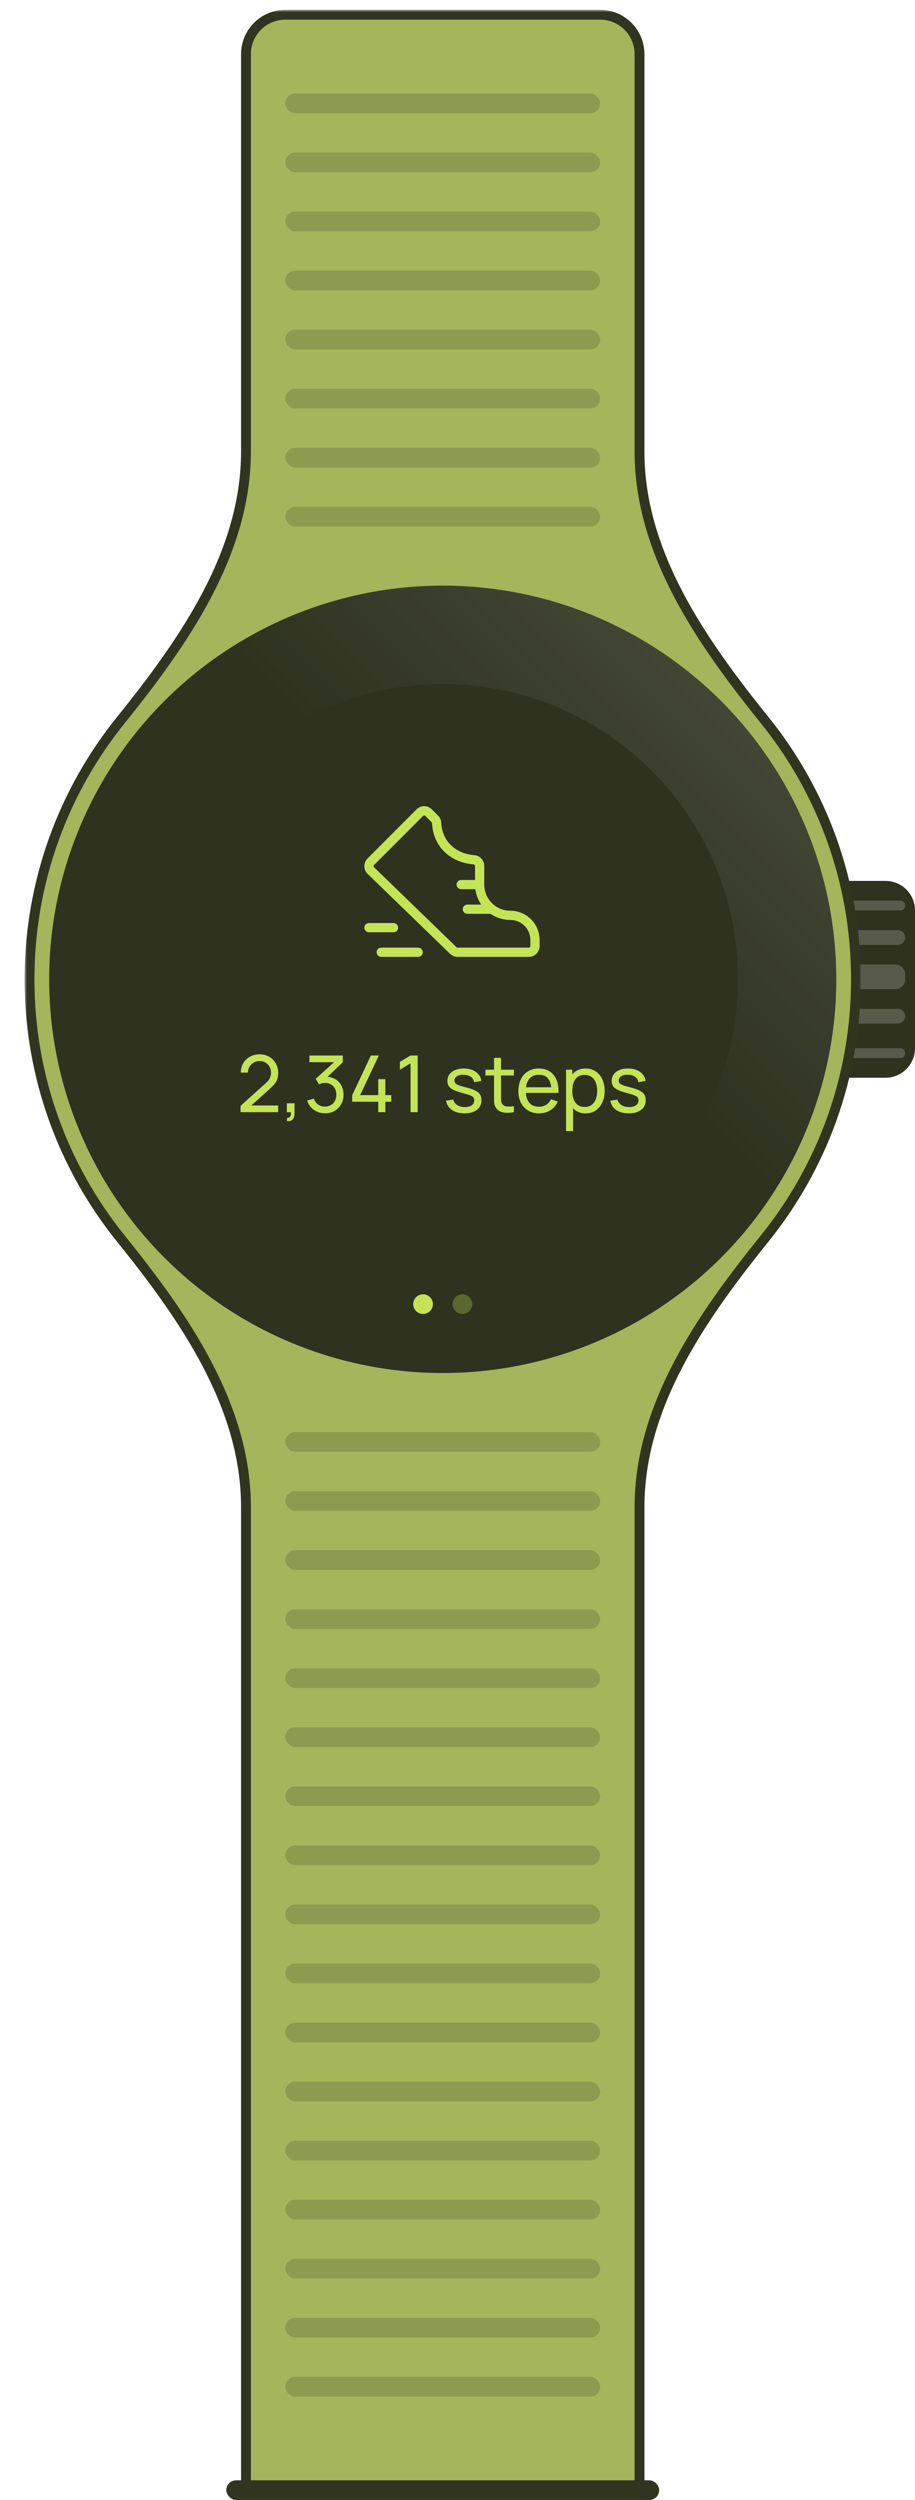 <svg width="186" height="508" viewBox="0 0 186 508" fill="none" xmlns="http://www.w3.org/2000/svg">
<g filter="url(#filter0_d_151_3068)">
<path d="M164 177H178C181.314 177 184 179.686 184 183V211C184 214.314 181.314 217 178 217H164V177Z" fill="#2E321F"/>
<path opacity="0.2" d="M166 182C166 181.448 166.448 181 167 181H181C181.552 181 182 181.448 182 182V182C182 182.552 181.552 183 181 183H167C166.448 183 166 182.552 166 182V182Z" fill="white"/>
<path opacity="0.2" d="M166 188.5C166 187.672 166.672 187 167.5 187H180.5C181.328 187 182 187.672 182 188.5V188.5C182 189.328 181.328 190 180.5 190H167.5C166.672 190 166 189.328 166 188.5V188.5Z" fill="white"/>
<path opacity="0.2" d="M166 196C166 194.895 166.895 194 168 194H180C181.105 194 182 194.895 182 196V197C182 198.105 181.105 199 180 199H168C166.895 199 166 198.105 166 197V196Z" fill="white"/>
<path opacity="0.2" d="M166 204.5C166 203.672 166.672 203 167.5 203H180.5C181.328 203 182 203.672 182 204.5V204.5C182 205.328 181.328 206 180.5 206H167.5C166.672 206 166 205.328 166 204.5V204.5Z" fill="white"/>
<path opacity="0.2" d="M166 212C166 211.448 166.448 211 167 211H181C181.552 211 182 211.448 182 212V212C182 212.552 181.552 213 181 213H167C166.448 213 166 212.552 166 212V212Z" fill="white"/>
<mask id="path-7-outside-1_151_3068" maskUnits="userSpaceOnUse" x="3" y="0" width="170" height="506" fill="black">
<rect fill="white" x="3" width="170" height="506"/>
<path fill-rule="evenodd" clip-rule="evenodd" d="M56 1C51.582 1 48 4.582 48 9L48 89V89.788C48 110.326 35.456 128.332 22.567 144.322C10.953 158.73 4 177.053 4 197C4 216.947 10.953 235.27 22.567 249.678C35.456 265.668 48 283.674 48 304.212V305L48 505H128L128 305V304.212C128 283.674 140.544 265.668 153.434 249.678C165.047 235.27 172 216.947 172 197C172 177.053 165.047 158.73 153.434 144.322C140.544 128.332 128 110.326 128 89.788V89V9C128 4.582 124.418 1 120 1L56 1Z"/>
</mask>
<path fill-rule="evenodd" clip-rule="evenodd" d="M56 1C51.582 1 48 4.582 48 9L48 89V89.788C48 110.326 35.456 128.332 22.567 144.322C10.953 158.73 4 177.053 4 197C4 216.947 10.953 235.27 22.567 249.678C35.456 265.668 48 283.674 48 304.212V305L48 505H128L128 305V304.212C128 283.674 140.544 265.668 153.434 249.678C165.047 235.27 172 216.947 172 197C172 177.053 165.047 158.73 153.434 144.322C140.544 128.332 128 110.326 128 89.788V89V9C128 4.582 124.418 1 120 1L56 1Z" fill="#A4B55B"/>
<path d="M22.567 144.322L23.345 144.95L23.345 144.95L22.567 144.322ZM22.567 249.678L21.788 250.305L21.788 250.305L22.567 249.678ZM48 505H47V506H48V505ZM128 505V506H129V505H128ZM153.434 249.678L154.212 250.305L154.212 250.305L153.434 249.678ZM153.434 144.322L154.212 143.695L154.212 143.695L153.434 144.322ZM49 9C49 5.134 52.134 2 56 2V0C51.029 0 47 4.029 47 9H49ZM49 89L49 9H47L47 89H49ZM47 89V89.788H49V89H47ZM47 89.788C47 109.937 34.686 127.694 21.788 143.695L23.345 144.95C36.225 128.971 49 110.715 49 89.788H47ZM21.788 143.695C10.036 158.274 3 176.817 3 197H5C5 177.29 11.869 159.186 23.345 144.95L21.788 143.695ZM3 197C3 217.183 10.036 235.726 21.788 250.305L23.345 249.05C11.869 234.814 5 216.71 5 197H3ZM21.788 250.305C34.686 266.306 47 284.063 47 304.212H49C49 283.285 36.225 265.029 23.345 249.05L21.788 250.305ZM47 304.212V305H49V304.212H47ZM49 505L49 305H47L47 505H49ZM128 504H48V506H128V504ZM127 305L127 505H129L129 305H127ZM129 305V304.212H127V305H129ZM129 304.212C129 284.063 141.314 266.306 154.212 250.305L152.655 249.05C139.775 265.029 127 283.285 127 304.212H129ZM154.212 250.305C165.964 235.726 173 217.183 173 197H171C171 216.71 164.131 234.814 152.655 249.05L154.212 250.305ZM173 197C173 176.817 165.964 158.274 154.212 143.695L152.655 144.95C164.131 159.186 171 177.29 171 197H173ZM154.212 143.695C141.314 127.694 129 109.937 129 89.788H127C127 110.715 139.775 128.971 152.655 144.95L154.212 143.695ZM129 89.788V89H127V89.788H129ZM127 9V89H129V9H127ZM120 2C123.866 2 127 5.134 127 9H129C129 4.029 124.971 0 120 0V2ZM56 2L120 2V0L56 0V2Z" fill="#31351F" mask="url(#path-7-outside-1_151_3068)"/>
<circle cx="88" cy="197" r="80" fill="#2E321F"/>
<circle opacity="0.3" cx="92" cy="263" r="2" fill="#C4E456"/>
<circle cx="84" cy="263" r="2" fill="#C4E456"/>
<path d="M46.894 223.992L46.902 222.712L52.014 218.112C52.44 217.728 52.726 217.365 52.87 217.024C53.019 216.677 53.094 216.323 53.094 215.96C53.094 215.517 52.992 215.117 52.79 214.76C52.587 214.403 52.31 214.12 51.958 213.912C51.611 213.704 51.216 213.6 50.774 213.6C50.315 213.6 49.907 213.709 49.55 213.928C49.192 214.141 48.91 214.427 48.702 214.784C48.499 215.141 48.4 215.531 48.406 215.952H46.95C46.95 215.227 47.118 214.587 47.454 214.032C47.79 213.472 48.246 213.035 48.822 212.72C49.403 212.4 50.062 212.24 50.798 212.24C51.512 212.24 52.152 212.405 52.718 212.736C53.283 213.061 53.728 213.507 54.054 214.072C54.384 214.632 54.55 215.267 54.55 215.976C54.55 216.477 54.486 216.912 54.358 217.28C54.235 217.648 54.043 217.989 53.782 218.304C53.52 218.613 53.192 218.944 52.798 219.296L48.55 223.112L48.366 222.632H54.55V223.992H46.894ZM56.304 225.792L56.392 225.128C56.616 225.144 56.784 225.101 56.896 225C57.008 224.899 57.08 224.76 57.112 224.584C57.144 224.408 57.149 224.213 57.128 224H56.304V222.192H57.872V224.24C57.872 224.8 57.733 225.221 57.456 225.504C57.184 225.787 56.8 225.883 56.304 225.792ZM64.077 224.224C63.506 224.224 62.975 224.12 62.485 223.912C61.994 223.699 61.57 223.4 61.213 223.016C60.861 222.627 60.602 222.165 60.437 221.632L61.805 221.24C61.981 221.773 62.274 222.179 62.685 222.456C63.096 222.733 63.557 222.869 64.069 222.864C64.538 222.853 64.944 222.747 65.285 222.544C65.632 222.336 65.898 222.053 66.085 221.696C66.277 221.339 66.373 220.925 66.373 220.456C66.373 219.741 66.159 219.163 65.733 218.72C65.306 218.272 64.746 218.048 64.053 218.048C63.861 218.048 63.658 218.075 63.445 218.128C63.237 218.181 63.042 218.256 62.861 218.352L62.173 217.224L66.445 213.36L66.629 213.84H60.893V212.48H67.685V213.848L64.045 217.336L64.029 216.832C64.791 216.779 65.458 216.904 66.029 217.208C66.6 217.512 67.042 217.947 67.357 218.512C67.677 219.077 67.837 219.725 67.837 220.456C67.837 221.192 67.671 221.843 67.341 222.408C67.01 222.973 66.562 223.419 65.997 223.744C65.431 224.064 64.791 224.224 64.077 224.224ZM74.893 224V221.88H69.597V220.528L73.397 212.48H75.013L71.213 220.528H74.893V217.288H76.333V220.528H77.533V221.88H76.333V224H74.893ZM81.456 224V214.056L79.288 215.368V213.776L81.456 212.48H82.904V224H81.456ZM92.415 224.232C91.386 224.232 90.541 224.008 89.879 223.56C89.223 223.107 88.821 222.475 88.671 221.664L90.127 221.432C90.245 221.901 90.514 222.275 90.935 222.552C91.357 222.824 91.879 222.96 92.503 222.96C93.095 222.96 93.559 222.837 93.895 222.592C94.231 222.347 94.399 222.013 94.399 221.592C94.399 221.347 94.343 221.149 94.231 221C94.119 220.845 93.887 220.701 93.535 220.568C93.189 220.435 92.663 220.275 91.959 220.088C91.197 219.885 90.597 219.675 90.159 219.456C89.722 219.237 89.41 218.984 89.223 218.696C89.037 218.408 88.943 218.059 88.943 217.648C88.943 217.141 89.082 216.699 89.359 216.32C89.637 215.936 90.023 215.64 90.519 215.432C91.021 215.224 91.602 215.12 92.263 215.12C92.919 215.12 93.506 215.224 94.023 215.432C94.541 215.64 94.957 215.936 95.271 216.32C95.591 216.699 95.781 217.141 95.839 217.648L94.383 217.912C94.314 217.448 94.09 217.083 93.711 216.816C93.338 216.549 92.855 216.408 92.263 216.392C91.703 216.371 91.247 216.469 90.895 216.688C90.549 216.907 90.375 217.203 90.375 217.576C90.375 217.784 90.439 217.963 90.567 218.112C90.701 218.261 90.943 218.403 91.295 218.536C91.653 218.669 92.17 218.821 92.847 218.992C93.61 219.184 94.21 219.395 94.647 219.624C95.09 219.848 95.405 220.115 95.591 220.424C95.778 220.728 95.871 221.104 95.871 221.552C95.871 222.384 95.565 223.04 94.951 223.52C94.338 223.995 93.493 224.232 92.415 224.232ZM102.46 224C101.948 224.101 101.441 224.141 100.94 224.12C100.444 224.104 100.001 224.005 99.612 223.824C99.222 223.637 98.926 223.349 98.724 222.96C98.553 222.619 98.46 222.275 98.444 221.928C98.433 221.576 98.428 221.179 98.428 220.736V212.96H99.852V220.672C99.852 221.024 99.854 221.325 99.86 221.576C99.87 221.827 99.926 222.043 100.028 222.224C100.22 222.565 100.524 222.765 100.94 222.824C101.361 222.883 101.868 222.867 102.46 222.776V224ZM96.676 216.536V215.36H102.46V216.536H96.676ZM107.598 224.24C106.75 224.24 106.009 224.053 105.374 223.68C104.745 223.301 104.254 222.776 103.902 222.104C103.55 221.427 103.374 220.637 103.374 219.736C103.374 218.792 103.548 217.976 103.894 217.288C104.241 216.595 104.724 216.061 105.342 215.688C105.966 215.309 106.697 215.12 107.534 215.12C108.404 215.12 109.142 215.32 109.75 215.72C110.364 216.12 110.822 216.691 111.126 217.432C111.436 218.173 111.569 219.056 111.526 220.08H110.086V219.568C110.07 218.507 109.854 217.715 109.438 217.192C109.022 216.664 108.404 216.4 107.582 216.4C106.702 216.4 106.033 216.683 105.574 217.248C105.116 217.813 104.886 218.624 104.886 219.68C104.886 220.699 105.116 221.488 105.574 222.048C106.033 222.608 106.686 222.888 107.534 222.888C108.105 222.888 108.601 222.757 109.022 222.496C109.444 222.235 109.774 221.859 110.014 221.368L111.382 221.84C111.046 222.603 110.54 223.195 109.862 223.616C109.19 224.032 108.436 224.24 107.598 224.24ZM104.406 220.08V218.936H110.79V220.08H104.406ZM117.041 224.24C116.23 224.24 115.548 224.04 114.993 223.64C114.438 223.235 114.017 222.688 113.729 222C113.446 221.307 113.305 220.531 113.305 219.672C113.305 218.803 113.446 218.024 113.729 217.336C114.017 216.648 114.438 216.107 114.993 215.712C115.553 215.317 116.238 215.12 117.049 215.12C117.849 215.12 118.537 215.32 119.113 215.72C119.694 216.115 120.14 216.656 120.449 217.344C120.758 218.032 120.913 218.808 120.913 219.672C120.913 220.536 120.758 221.312 120.449 222C120.14 222.688 119.694 223.235 119.113 223.64C118.537 224.04 117.846 224.24 117.041 224.24ZM113.065 227.84V215.36H114.337V221.72H114.497V227.84H113.065ZM116.865 222.936C117.436 222.936 117.908 222.792 118.281 222.504C118.654 222.216 118.934 221.827 119.121 221.336C119.308 220.84 119.401 220.285 119.401 219.672C119.401 219.064 119.308 218.515 119.121 218.024C118.94 217.533 118.657 217.144 118.273 216.856C117.894 216.568 117.412 216.424 116.825 216.424C116.265 216.424 115.801 216.563 115.433 216.84C115.065 217.112 114.79 217.493 114.609 217.984C114.428 218.469 114.337 219.032 114.337 219.672C114.337 220.301 114.425 220.864 114.601 221.36C114.782 221.851 115.06 222.237 115.433 222.52C115.806 222.797 116.284 222.936 116.865 222.936ZM125.806 224.232C124.777 224.232 123.931 224.008 123.27 223.56C122.614 223.107 122.211 222.475 122.062 221.664L123.518 221.432C123.635 221.901 123.905 222.275 124.326 222.552C124.747 222.824 125.27 222.96 125.894 222.96C126.486 222.96 126.95 222.837 127.286 222.592C127.622 222.347 127.79 222.013 127.79 221.592C127.79 221.347 127.734 221.149 127.622 221C127.51 220.845 127.278 220.701 126.926 220.568C126.579 220.435 126.054 220.275 125.35 220.088C124.587 219.885 123.987 219.675 123.55 219.456C123.113 219.237 122.801 218.984 122.614 218.696C122.427 218.408 122.334 218.059 122.334 217.648C122.334 217.141 122.473 216.699 122.75 216.32C123.027 215.936 123.414 215.64 123.91 215.432C124.411 215.224 124.993 215.12 125.654 215.12C126.31 215.12 126.897 215.224 127.414 215.432C127.931 215.64 128.347 215.936 128.662 216.32C128.982 216.699 129.171 217.141 129.23 217.648L127.774 217.912C127.705 217.448 127.481 217.083 127.102 216.816C126.729 216.549 126.246 216.408 125.654 216.392C125.094 216.371 124.638 216.469 124.286 216.688C123.939 216.907 123.766 217.203 123.766 217.576C123.766 217.784 123.83 217.963 123.958 218.112C124.091 218.261 124.334 218.403 124.686 218.536C125.043 218.669 125.561 218.821 126.238 218.992C127.001 219.184 127.601 219.395 128.038 219.624C128.481 219.848 128.795 220.115 128.982 220.424C129.169 220.728 129.262 221.104 129.262 221.552C129.262 222.384 128.955 223.04 128.342 223.52C127.729 223.995 126.883 224.232 125.806 224.232Z" fill="#C4E456"/>
<path d="M101.75 183.063C100.341 183.063 98.99 182.503 97.994 181.507C96.997 180.51 96.438 179.159 96.438 177.75V173.953C96.437 173.406 96.232 172.879 95.862 172.476C95.492 172.072 94.984 171.822 94.439 171.775C90.525 171.463 87.877 168.872 87.699 165.185C87.673 164.642 87.446 164.129 87.063 163.744L85.777 162.458C85.375 162.052 84.829 161.82 84.257 161.813C83.685 161.806 83.134 162.024 82.722 162.42C82.717 162.427 82.711 162.432 82.705 162.438L72.705 172.456C72.501 172.66 72.338 172.903 72.228 173.17C72.118 173.437 72.062 173.723 72.062 174.011C72.063 174.3 72.121 174.586 72.233 174.852C72.345 175.118 72.509 175.36 72.714 175.563L89.471 191.797C89.673 192.001 89.915 192.162 90.18 192.272C90.445 192.382 90.73 192.438 91.017 192.438H105.5C106.08 192.438 106.637 192.207 107.047 191.797C107.457 191.387 107.688 190.83 107.688 190.25V189C107.688 187.425 107.062 185.915 105.949 184.802C104.835 183.688 103.325 183.063 101.75 183.063ZM105.813 190.25C105.813 190.333 105.78 190.413 105.721 190.471C105.663 190.53 105.583 190.563 105.5 190.563H91.017C90.974 190.562 90.931 190.553 90.891 190.535C90.852 190.518 90.816 190.493 90.786 190.461L74.03 174.224C74.001 174.194 73.977 174.16 73.961 174.121C73.945 174.083 73.938 174.042 73.938 174C73.938 173.959 73.946 173.918 73.962 173.88C73.977 173.842 74.001 173.807 74.03 173.778L84.019 163.778C84.079 163.724 84.156 163.695 84.237 163.697C84.317 163.699 84.394 163.732 84.45 163.789L85.735 165.074C85.79 165.129 85.822 165.203 85.825 165.281C85.939 167.61 86.827 169.635 88.392 171.138C89.905 172.591 91.944 173.458 94.289 173.647C94.365 173.657 94.435 173.694 94.485 173.751C94.536 173.809 94.563 173.883 94.563 173.96V176.813H91.75C91.502 176.813 91.263 176.911 91.087 177.087C90.912 177.263 90.813 177.502 90.813 177.75C90.813 177.999 90.912 178.237 91.087 178.413C91.263 178.589 91.502 178.688 91.75 178.688H94.625C94.772 179.81 95.184 180.881 95.825 181.813H93C92.752 181.813 92.513 181.911 92.337 182.087C92.162 182.263 92.063 182.502 92.063 182.75C92.063 182.999 92.162 183.237 92.337 183.413C92.513 183.589 92.752 183.688 93 183.688H97.705C98.896 184.503 100.307 184.939 101.75 184.938C102.828 184.938 103.861 185.366 104.623 186.128C105.385 186.889 105.813 187.923 105.813 189V190.25ZM78 187.438H73C72.752 187.438 72.513 187.339 72.337 187.163C72.162 186.987 72.063 186.749 72.063 186.5C72.063 186.252 72.162 186.013 72.337 185.837C72.513 185.661 72.752 185.563 73 185.563H78C78.249 185.563 78.487 185.661 78.663 185.837C78.839 186.013 78.938 186.252 78.938 186.5C78.938 186.749 78.839 186.987 78.663 187.163C78.487 187.339 78.249 187.438 78 187.438ZM83.938 191.5C83.938 191.749 83.839 191.987 83.663 192.163C83.487 192.339 83.249 192.438 83 192.438H75.5C75.252 192.438 75.013 192.339 74.837 192.163C74.662 191.987 74.563 191.749 74.563 191.5C74.563 191.252 74.662 191.013 74.837 190.837C75.013 190.661 75.252 190.563 75.5 190.563H83C83.249 190.563 83.487 190.661 83.663 190.837C83.839 191.013 83.938 191.252 83.938 191.5Z" fill="#C4E456"/>
<path opacity="0.15" fill-rule="evenodd" clip-rule="evenodd" d="M31.431 140.431C62.673 109.19 113.326 109.19 144.568 140.431C175.81 171.673 175.81 222.327 144.568 253.569L130.426 239.427C141.284 228.569 148 213.569 148 197C148 163.863 121.137 137 88 137C71.431 137 56.431 143.716 45.573 154.574L31.431 140.431Z" fill="url(#paint0_linear_151_3068)"/>
<rect x="44" y="502" width="88" height="4" rx="2" fill="#31351F"/>
<rect opacity="0.2" x="56" y="17" width="64" height="4" rx="2" fill="#31351F"/>
<rect opacity="0.2" x="56" y="29" width="64" height="4" rx="2" fill="#31351F"/>
<rect opacity="0.2" x="56" y="41" width="64" height="4" rx="2" fill="#31351F"/>
<rect opacity="0.2" x="56" y="53" width="64" height="4" rx="2" fill="#31351F"/>
<rect opacity="0.2" x="56" y="65" width="64" height="4" rx="2" fill="#31351F"/>
<rect opacity="0.2" x="56" y="77" width="64" height="4" rx="2" fill="#31351F"/>
<rect opacity="0.2" x="56" y="89" width="64" height="4" rx="2" fill="#31351F"/>
<rect opacity="0.2" x="56" y="101" width="64" height="4" rx="2" fill="#31351F"/>
<rect opacity="0.2" x="56" y="289" width="64" height="4" rx="2" fill="#31351F"/>
<rect opacity="0.2" x="56" y="301" width="64" height="4" rx="2" fill="#31351F"/>
<rect opacity="0.2" x="56" y="313" width="64" height="4" rx="2" fill="#31351F"/>
<rect opacity="0.2" x="56" y="325" width="64" height="4" rx="2" fill="#31351F"/>
<rect opacity="0.2" x="56" y="337" width="64" height="4" rx="2" fill="#31351F"/>
<rect opacity="0.2" x="56" y="349" width="64" height="4" rx="2" fill="#31351F"/>
<rect opacity="0.2" x="56" y="361" width="64" height="4" rx="2" fill="#31351F"/>
<rect opacity="0.2" x="56" y="373" width="64" height="4" rx="2" fill="#31351F"/>
<rect opacity="0.2" x="56" y="385" width="64" height="4" rx="2" fill="#31351F"/>
<rect opacity="0.2" x="56" y="397" width="64" height="4" rx="2" fill="#31351F"/>
<rect opacity="0.2" x="56" y="409" width="64" height="4" rx="2" fill="#31351F"/>
<rect opacity="0.2" x="56" y="421" width="64" height="4" rx="2" fill="#31351F"/>
<rect opacity="0.2" x="56" y="433" width="64" height="4" rx="2" fill="#31351F"/>
<rect opacity="0.2" x="56" y="445" width="64" height="4" rx="2" fill="#31351F"/>
<rect opacity="0.2" x="56" y="457" width="64" height="4" rx="2" fill="#31351F"/>
<rect opacity="0.2" x="56" y="469" width="64" height="4" rx="2" fill="#31351F"/>
<rect opacity="0.2" x="56" y="481" width="64" height="4" rx="2" fill="#31351F"/>
</g>
<defs>
<filter id="filter0_d_151_3068" x="0" y="0" width="186" height="508" filterUnits="userSpaceOnUse" color-interpolation-filters="sRGB">
<feFlood flood-opacity="0" result="BackgroundImageFix"/>
<feColorMatrix in="SourceAlpha" type="matrix" values="0 0 0 0 0 0 0 0 0 0 0 0 0 0 0 0 0 0 127 0" result="hardAlpha"/>
<feOffset dx="2" dy="2"/>
<feComposite in2="hardAlpha" operator="out"/>
<feColorMatrix type="matrix" values="0 0 0 0 0.192 0 0 0 0 0.208 0 0 0 0 0.122 0 0 0 0.2 0"/>
<feBlend mode="normal" in2="BackgroundImageFix" result="effect1_dropShadow_151_3068"/>
<feBlend mode="normal" in="SourceGraphic" in2="effect1_dropShadow_151_3068" result="shape"/>
</filter>
<linearGradient id="paint0_linear_151_3068" x1="168" y1="117" x2="100" y2="185" gradientUnits="userSpaceOnUse">
<stop stop-color="white"/>
<stop offset="1" stop-color="white" stop-opacity="0"/>
</linearGradient>
</defs>
</svg>
